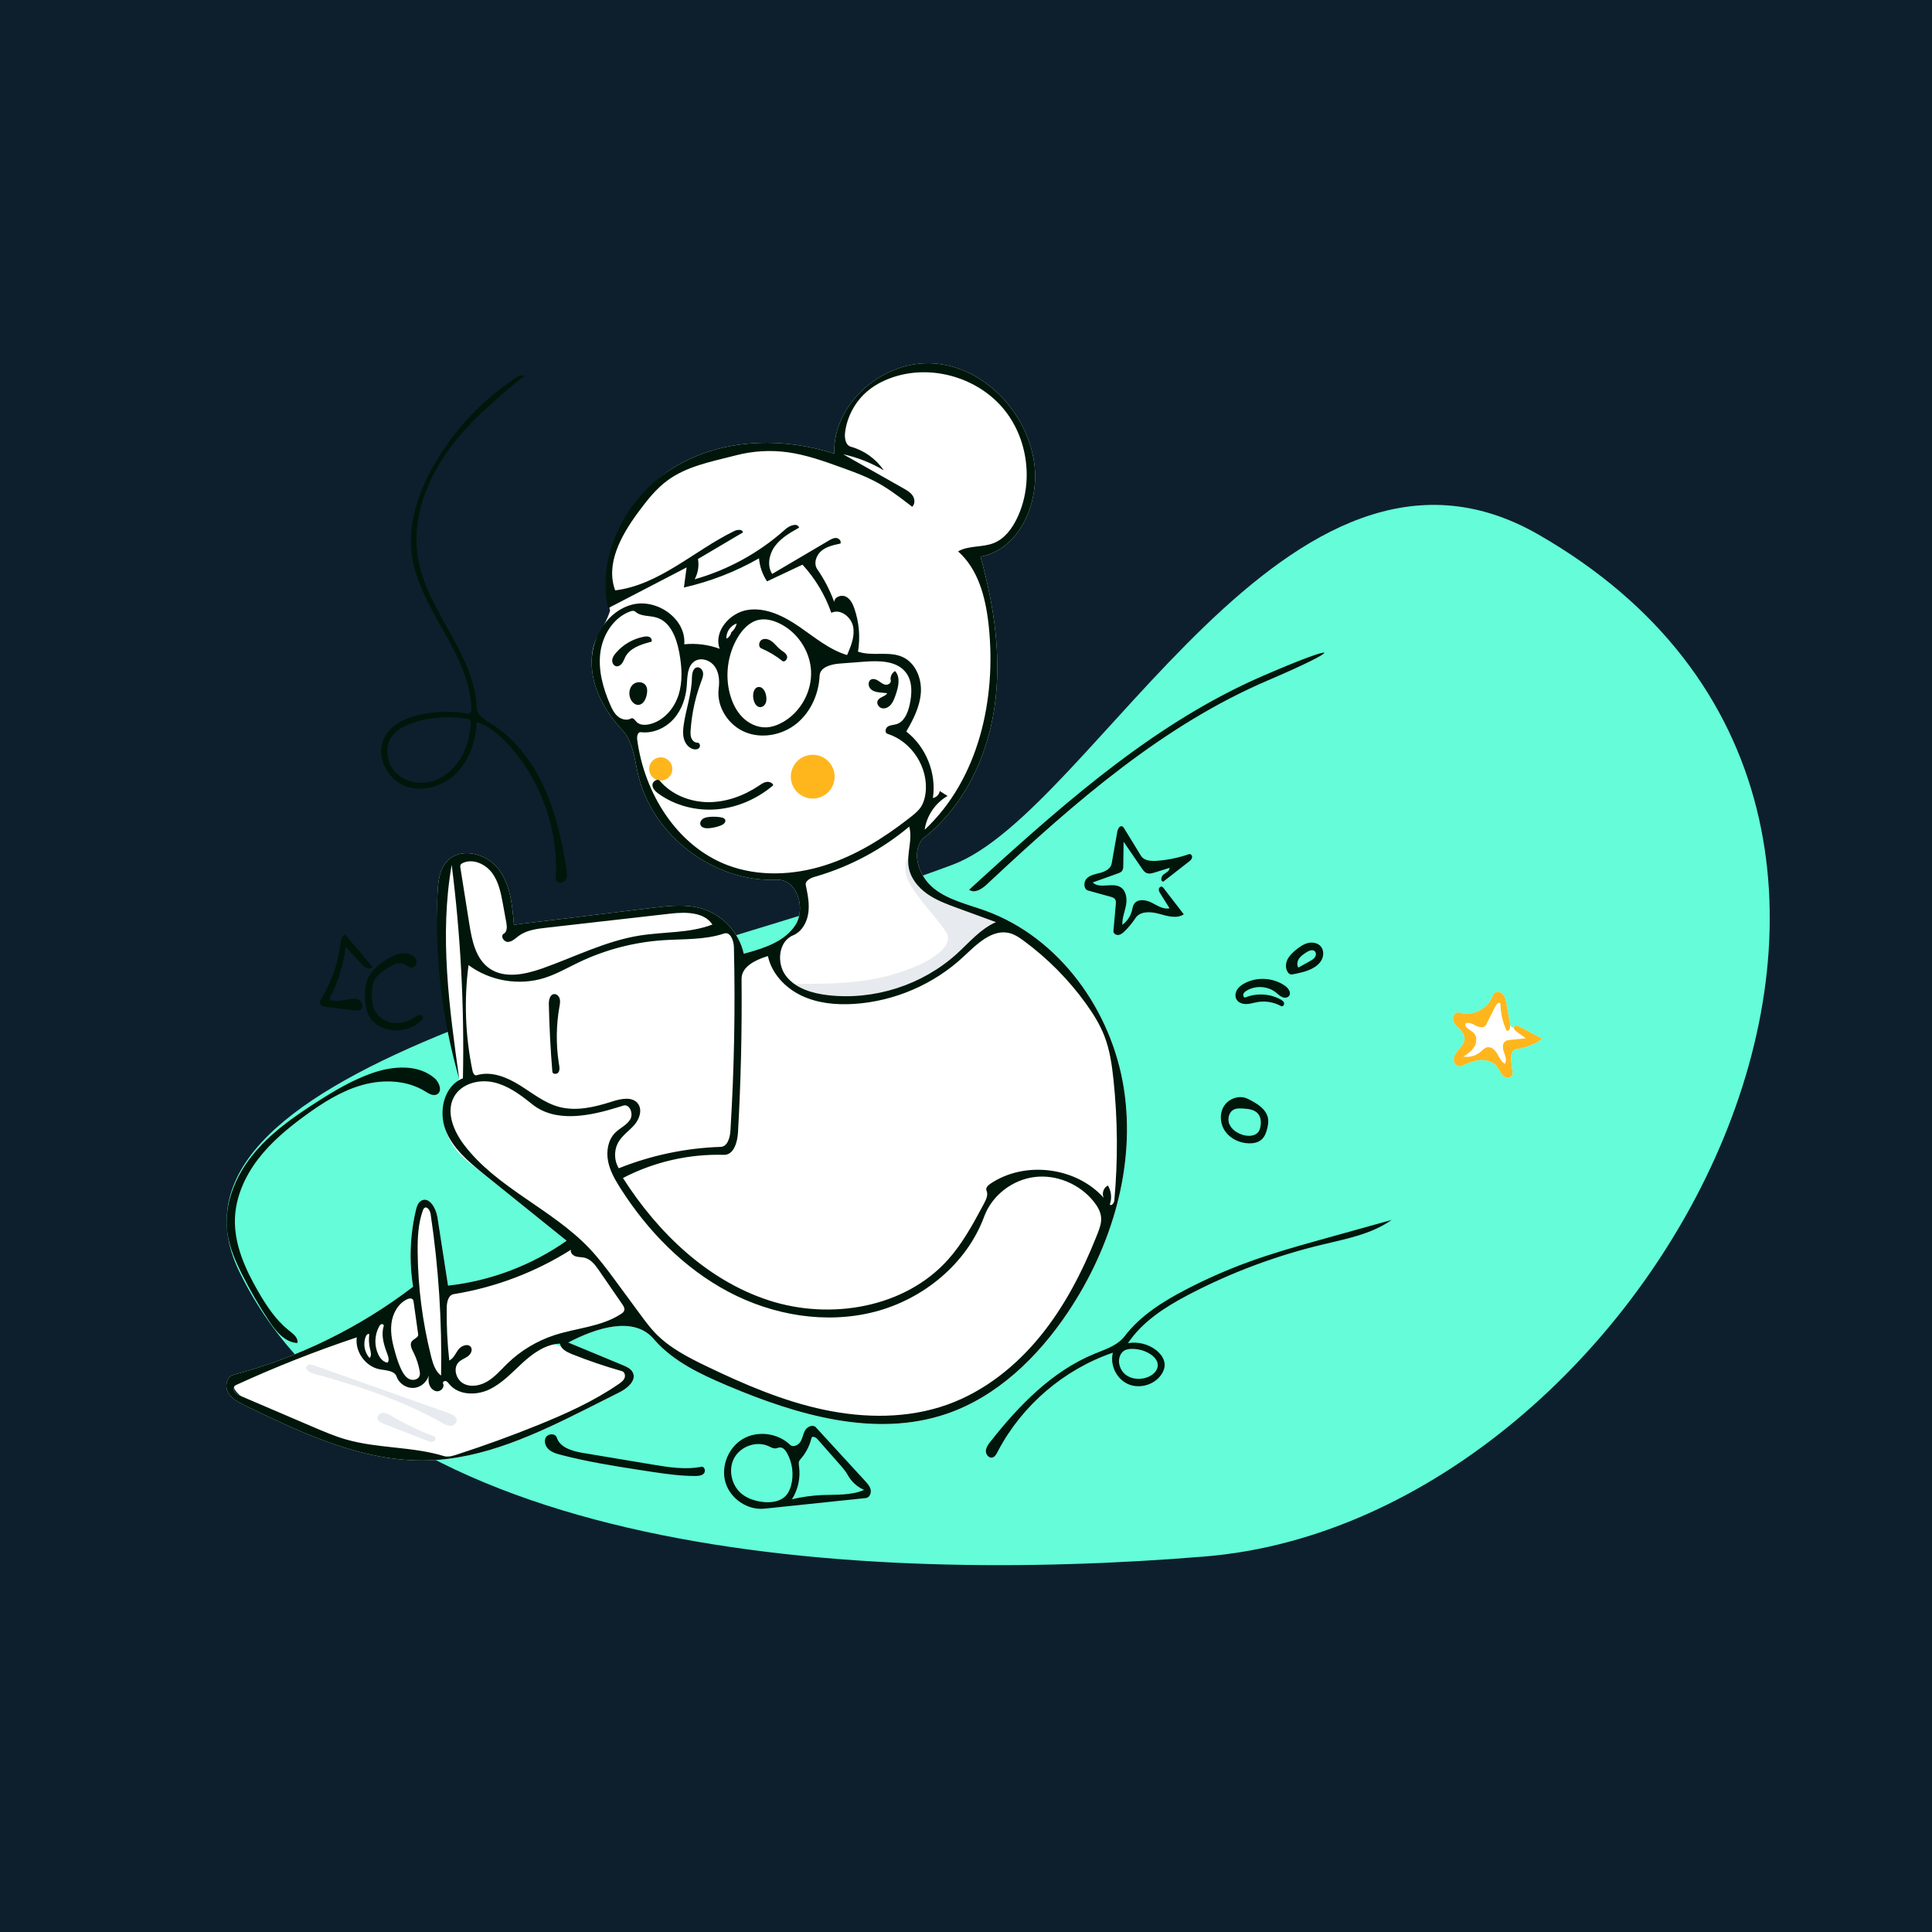 <svg width="750" height="750" viewBox="0 0 750 750" fill="none" xmlns="http://www.w3.org/2000/svg">
<rect width="750" height="750" fill="#0D1F2D"/>
<path fill-rule="evenodd" clip-rule="evenodd" d="M597.177 207.491C500.256 151.873 424.687 315.131 369.799 335.683C259.179 377.103 53.713 413.128 92.898 493.654C146.701 604.223 333.905 615.255 467.778 604.223C641.906 589.873 787.732 316.84 597.177 207.491Z" fill="#64FCD9"/>
<path fill-rule="evenodd" clip-rule="evenodd" d="M583.123 385.7C584.122 386.581 584.461 387.96 584.711 389.28L586.23 397.564C586.441 398.717 587.408 399.262 587.78 398.606C588.174 397.912 589.226 398.2 589.931 398.575L598.732 403.259C595.738 405.408 592.205 406.8 588.549 407.273C586.747 407.505 586.456 409.973 586.647 411.781L587.169 416.697C587.331 418.228 584.921 418.749 583.718 417.788C582.514 416.827 582.057 415.218 581.109 414.004C579.577 412.044 576.868 411.313 574.39 411.54C571.913 411.767 569.592 412.806 567.324 413.83C565.862 414.49 564.254 412.741 564.369 411.141C564.469 409.729 565.372 408.545 566.293 407.444L566.661 407.007C567.694 405.78 568.728 404.326 568.553 402.731C568.408 401.403 567.459 400.334 566.509 399.379L565.952 398.82C565.07 397.919 564.233 396.917 564.078 395.685C563.902 394.277 565.187 392.655 566.538 393.092C571.74 394.773 578.003 391.495 579.586 386.262C579.997 384.903 582.058 384.76 583.123 385.7Z" fill="white"/>
<path fill-rule="evenodd" clip-rule="evenodd" d="M583.123 385.7C584.122 386.581 584.461 387.96 584.711 389.28L586.23 397.564C586.441 398.717 585.977 400.5 584.877 400.097C583.311 396.776 582.478 393.112 582.454 389.441C581.857 388.867 580.967 389.721 580.596 390.461L576.882 397.861C576.228 399.164 574.276 398.876 572.987 398.195L572.296 397.829C571.178 397.25 569.96 396.736 568.9 397.308C568.36 398.928 570.765 399.736 572.013 400.902C573.438 402.234 573.354 404.626 572.357 406.302C571.361 407.979 569.677 409.109 568.049 410.183C570.388 410.569 572.883 409.885 574.7 408.361C575.52 407.672 576.272 406.788 577.32 406.569C578.942 406.229 580.4 407.636 581.242 409.064C582.084 410.491 582.751 412.162 584.189 412.986C584.909 411.851 584.524 410.427 584.071 409.115L583.855 408.503C583.334 407.037 583.1 405.094 584.377 404.204C584.857 403.869 585.453 403.771 586.04 403.707L592.317 403.079L588.7 400.444C588.091 400 587.408 399.262 587.78 398.606C588.174 397.912 589.226 398.2 589.931 398.575L598.732 403.259C595.738 405.408 592.205 406.8 588.549 407.273C586.747 407.505 586.456 409.973 586.647 411.781L587.169 416.697C587.331 418.228 584.921 418.749 583.718 417.788C582.514 416.827 582.057 415.218 581.109 414.004C579.577 412.044 576.868 411.313 574.39 411.54C571.913 411.767 569.592 412.806 567.324 413.83C565.862 414.49 564.254 412.741 564.369 411.141C564.469 409.729 565.372 408.545 566.293 407.444L566.661 407.007C567.694 405.78 568.728 404.326 568.553 402.731C568.408 401.403 567.459 400.334 566.509 399.379L565.952 398.82C565.07 397.919 564.233 396.917 564.078 395.685C563.902 394.277 565.187 392.655 566.538 393.092C571.74 394.773 578.003 391.495 579.586 386.262C579.997 384.903 582.058 384.76 583.123 385.7Z" fill="#FFB61D"/>
<path fill-rule="evenodd" clip-rule="evenodd" d="M236.824 237.128C233.058 220.389 243.319 192.605 261.653 181.433C279.987 170.262 303.439 169.496 323.857 176.13C323.206 156.405 343.21 139.479 362.879 141.109C382.547 142.738 398.866 160.397 401.509 179.955C403.568 195.194 395.745 213.346 380.617 216.107C385.964 235.213 388.938 255.315 386.003 274.937C383.068 294.559 373.73 313.727 357.971 325.781C353.62 331.633 356.906 340.462 362.634 344.975C368.362 349.489 375.775 351.076 382.629 353.567C411.347 364.004 431.566 392.337 436.279 422.528C440.992 452.718 431.579 484.029 414.566 509.411C402.914 526.796 387.062 542.236 367.229 548.922C339.392 558.307 308.87 549.169 281.839 537.666C271.535 533.281 261.042 528.298 253.768 519.783C245.97 510.656 231.233 515.585 220.605 521.168C227.672 524.1 234.739 527.032 241.805 529.964C243.324 530.594 244.971 531.343 245.675 532.828C247.157 535.955 243.506 538.964 240.415 540.521C237.094 542.193 233.772 543.866 230.451 545.538C210.064 555.805 188.832 566.293 166.015 566.927C141.069 567.621 117.505 556.471 95.055 545.574C92.559 544.363 89.914 543.014 88.557 540.595C87.2 538.176 87.959 534.403 90.64 533.694C115.826 527.033 139.671 515.343 160.362 499.513C158.779 489.658 159.152 479.493 161.453 469.781C161.786 468.377 162.264 466.837 163.516 466.117C166.594 464.35 169.267 469.007 169.811 472.514C171.183 481.368 172.556 490.221 173.929 499.074C190.41 497.251 206.406 491.197 219.965 481.65C209.39 473.134 198.815 464.617 188.24 456.101C182.138 451.187 176.249 448.248 172.953 438.626C170.756 432.211 172.53 425.622 178.273 418.858C171.862 386.907 169.056 362.822 169.857 346.603C170.071 342.274 170.555 337.6 173.469 334.392C178.613 328.727 188.713 331.17 193.408 337.211C198.103 343.253 198.889 351.36 199.496 358.987C217.373 356.803 235.25 354.619 253.126 352.435C259.667 351.636 266.44 350.855 272.735 352.802C280.633 355.244 286.976 362.161 288.726 370.24C296.27 368.201 304.486 365.69 308.746 359.139C313.007 352.589 309.398 341.195 301.591 341.533C277.171 342.59 253.288 324.468 247.73 300.665C246.316 294.611 245.767 287.884 241.517 283.347C234.782 276.157 229.651 266.888 229.684 257.037C229.717 247.186 233.844 246.011 236.824 237.128ZM91.053 540.293C91.603 541.115 92.562 541.545 93.471 541.934C102.797 545.925 112.122 549.916 121.448 553.907C125.691 555.723 129.948 557.544 134.385 558.813C146.761 562.354 160.096 561.491 172.4 565.271C173.893 565.729 175.495 565.256 176.981 564.777C187.713 561.32 198.318 557.472 208.769 553.242C219.703 548.816 230.538 543.934 240.246 537.234C241.129 536.625 242.045 535.947 242.448 534.952C242.851 533.958 242.48 532.575 241.448 532.282C234.896 530.421 228.44 528.226 222.111 525.708C220.077 524.899 217.787 523.745 217.355 521.599C211.78 521.823 206.905 525.339 202.793 529.11C198.681 532.881 194.818 537.139 189.751 539.475C184.684 541.811 177.884 541.61 174.373 537.273C173.999 536.809 173.622 536.277 173.046 536.126C172.469 535.975 171.729 536.549 171.997 537.081C172.693 538.459 171.199 540.201 169.658 540.105C168.117 540.01 166.913 538.606 166.534 537.11C166.155 535.614 164.096 538.287 161.113 538.732C158.13 539.177 154.965 537.262 153.974 534.413C153.158 532.066 149.956 532.024 147.509 531.585C141.946 530.586 137.722 524.757 138.505 519.159C122.517 524.491 106.82 530.692 91.504 537.725C90.606 538.138 90.503 539.472 91.053 540.293Z" fill="white"/>
<path d="M315.5 310C320.194 310 324 306.194 324 301.5C324 296.806 320.194 293 315.5 293C310.806 293 307 296.806 307 301.5C307 306.194 310.806 310 315.5 310Z" fill="#FFB61D"/>
<path d="M256.5 303C258.985 303 261 300.985 261 298.5C261 296.015 258.985 294 256.5 294C254.015 294 252 296.015 252 298.5C252 300.985 254.015 303 256.5 303Z" fill="#FFB61D"/>
<path fill-rule="evenodd" clip-rule="evenodd" d="M356.091 335.614C356.87 339.655 359.184 343.569 362.265 345.996C367.992 350.51 380.867 355.157 387.721 357.648C388.345 357.875 384.828 359.861 380.288 364.253C367.998 376.142 341.125 397.433 314.872 386.733C311.804 385.483 309.238 384.043 307.148 382.517C305.222 381.111 322.897 383.137 339.421 380.004C356.035 376.854 371.493 368.532 367.355 361.935C363.466 355.733 352.529 345.23 351.676 339.052C350.539 330.821 355.422 332.142 356.091 335.614Z" fill="#E7EAEE"/>
<path fill-rule="evenodd" clip-rule="evenodd" d="M90.716 537.955C90.716 534.658 101.113 531.99 118.886 525.304C131.111 520.706 154.938 507.401 166.662 506.781C174.463 506.369 205.637 517.782 225.983 525.978C236.213 530.1 244.104 532.681 244.104 534.004C244.104 536.659 222.383 549.481 200.183 557.908C189.347 562.022 179.18 565.706 169.857 565.457C141.432 564.698 90.716 546.303 90.716 537.955Z" fill="white"/>
<path fill-rule="evenodd" clip-rule="evenodd" d="M492.282 264.093C451.521 281.503 417.47 311.25 385.026 341.501L383.041 343.354C381.149 345.123 378.276 346.972 376.233 345.378L382.538 339.639C415.524 309.67 449.629 279.953 490.442 262.297C521.821 248.722 521.487 251.62 492.282 264.093ZM316.707 554.077L335.828 574.905C336.765 575.925 337.741 577.02 338.003 578.381C338.266 579.742 337.477 581.403 336.099 581.547L296.73 585.664C290.191 586.348 283.523 581.814 281.64 575.514C279.757 569.215 282.77 561.836 288.466 558.551C294.161 555.266 301.973 556.302 306.7 560.871C307.871 562.003 309.928 561.041 310.759 559.641C311.591 558.241 311.77 556.523 312.629 555.14C313.488 553.756 315.606 552.877 316.707 554.077ZM284.96 566.099C282.518 570.732 284.062 577.008 288.241 580.165C290.288 581.711 292.802 582.541 295.336 582.95C298.914 583.527 303.066 583.09 305.366 580.289C306.206 579.266 306.721 578.013 307.072 576.737C308.242 572.491 307.647 567.787 305.458 563.965C304.862 562.925 303.946 561.839 302.748 561.891C302.179 561.915 301.65 562.203 301.083 562.262C300.14 562.359 299.267 561.82 298.407 561.42C293.66 559.209 287.401 561.466 284.96 566.099ZM315.009 558.255C314.257 561.389 312.702 564.327 310.532 566.711C309.921 567.382 310.07 568.42 310.194 569.319C310.797 573.699 309.8 578.281 307.432 582.014C311.313 581.095 315.282 580.546 319.267 580.376C324.73 580.144 330.429 580.582 335.436 578.384C332.761 577.22 330.491 575.15 329.086 572.593C328.26 571.089 327.117 569.788 325.984 568.5L317.278 558.607C316.649 557.892 315.231 557.329 315.009 558.255ZM216.138 558.067C217.386 561.965 222.082 563.302 226.15 564.004L253.297 568.537C259.575 569.585 266.018 570.632 272.26 569.394C273.438 569.16 274.061 571.031 273.284 571.946C272.507 572.861 271.155 572.97 269.954 572.974C264.515 572.992 259.108 572.269 253.725 571.46L247.992 570.586C237.845 569.027 227.702 567.366 217.77 564.782C216.07 564.339 214.308 563.834 213.007 562.653C211.706 561.473 211.029 559.412 211.944 557.913C212.86 556.414 215.602 556.394 216.138 558.067ZM362.879 141.109C382.547 142.738 398.866 160.397 401.509 179.955C403.568 195.194 395.745 213.346 380.617 216.107C385.964 235.213 388.938 255.315 386.003 274.937C383.068 294.559 373.73 313.727 357.971 325.781C353.62 331.633 356.906 340.462 362.634 344.975C368.362 349.489 375.775 351.076 382.629 353.567C411.347 364.004 431.566 392.337 436.279 422.528C440.992 452.718 431.579 484.029 414.566 509.411C402.914 526.796 387.062 542.236 367.229 548.922C339.67 558.213 309.48 549.35 282.651 538.01L281.839 537.666C271.75 533.372 261.479 528.505 254.227 520.311L253.768 519.783C245.97 510.655 231.233 515.585 220.605 521.168L241.805 529.964C243.324 530.594 244.971 531.343 245.675 532.828C247.157 535.955 243.506 538.964 240.415 540.521L227.967 546.787C208.34 556.639 187.907 566.319 166.015 566.927C141.359 567.612 118.053 556.728 95.838 545.954L94.428 545.268C92.127 544.131 89.801 542.813 88.557 540.595C87.2 538.176 87.959 534.403 90.64 533.694C115.826 527.033 139.671 515.343 160.362 499.513C158.779 489.658 159.152 479.493 161.453 469.781L161.57 469.309C161.902 468.044 162.403 466.757 163.516 466.117C166.594 464.349 169.267 469.007 169.811 472.514L173.929 499.074C190.41 497.251 206.406 491.197 219.965 481.65L187.387 455.413C181.555 450.694 175.649 445.592 172.953 438.626C170.126 431.319 172.401 421.415 179.707 418.588C180.283 390.911 178.825 363.192 175.346 335.729C170.536 363.158 174.402 391.28 178.273 418.857C171.635 395.882 168.761 371.823 169.796 347.93L169.857 346.603C170.071 342.274 170.555 337.6 173.469 334.391C178.613 328.727 188.713 331.17 193.408 337.211C198.103 343.253 198.889 351.36 199.496 358.987L254.355 352.286C260.512 351.549 266.833 350.977 272.735 352.802C280.633 355.244 286.976 362.161 288.726 370.24L290.013 369.889C297.187 367.904 304.728 365.319 308.746 359.139C312.961 352.658 309.474 341.437 301.839 341.526L301.591 341.533C277.171 342.589 253.288 324.468 247.73 300.665C246.316 294.611 245.767 287.884 241.517 283.347C234.782 276.157 229.651 266.888 229.684 257.037C229.717 247.186 235.998 237.027 245.564 234.672C255.129 232.317 266.45 240.298 265.625 250.114C270.265 249.642 275.012 250.246 279.387 251.865C276.892 245.139 283.359 237.715 290.466 236.739C297.573 235.763 304.498 239.313 310.408 243.379C316.319 247.445 321.966 252.232 328.837 254.292L329.154 253.559C330.574 250.244 331.882 246.703 331.166 243.197C330.398 239.433 326.156 236.177 322.722 237.901C320.311 230.994 316.476 224.588 311.525 219.202L297.767 225.688C295.994 223.033 294.908 219.924 294.643 216.743C285.559 221.934 275.699 225.766 265.493 228.07L266.537 220.278L236.038 236.119C231.535 215.127 243.319 192.605 261.653 181.433C279.987 170.262 303.439 169.496 323.857 176.13C323.206 156.405 343.21 139.479 362.879 141.109ZM512.922 483.25C495.351 487.49 478.294 493.857 462.243 502.166L461.082 502.772C452.187 507.458 443.457 513.073 437.882 521.404C441.647 520.752 445.666 521.733 448.707 524.047C450.628 525.509 452.232 527.701 452.118 530.111C452.058 531.361 451.539 532.553 450.839 533.59C448.104 537.642 442.314 539.288 437.857 537.279C433.4 535.271 430.797 529.843 432.021 525.11C413.112 531.565 396.857 545.455 387.512 563.113L387.199 563.709C386.739 564.598 386.176 565.593 385.2 565.814C383.857 566.118 382.662 564.619 382.723 563.244C382.785 561.869 383.666 560.684 384.518 559.603C395.536 545.611 408.414 532.293 424.893 525.54L426.134 525.041C430.022 523.499 434.091 521.985 436.601 518.696C442.69 510.719 451.456 505.244 460.357 500.609C468.324 496.461 476.565 492.841 485.008 489.778C493.481 486.705 502.144 484.198 510.826 481.769L540.236 473.58C532.282 479.171 522.373 480.97 512.922 483.25ZM138.505 519.159C122.517 524.491 106.82 530.692 91.504 537.725C90.606 538.138 90.503 539.472 91.053 540.293C91.603 541.115 92.562 541.545 93.471 541.934L121.448 553.907C125.691 555.723 129.948 557.544 134.385 558.813C146.761 562.354 160.096 561.491 172.4 565.27C173.893 565.729 175.495 565.256 176.981 564.777C187.713 561.32 198.318 557.472 208.769 553.242C219.703 548.816 230.538 543.934 240.246 537.234C241.129 536.624 242.045 535.947 242.448 534.952C242.851 533.958 242.48 532.575 241.448 532.282C234.896 530.421 228.44 528.226 222.111 525.708L221.672 525.529C219.759 524.729 217.756 523.592 217.355 521.599C211.78 521.823 206.905 525.339 202.793 529.11C198.681 532.881 194.818 537.139 189.751 539.475C184.684 541.811 177.884 541.609 174.373 537.273L174.147 536.99C173.84 536.611 173.507 536.246 173.046 536.126C172.469 535.975 171.729 536.549 171.997 537.081C172.693 538.459 171.199 540.201 169.658 540.105C168.117 540.009 166.913 538.606 166.534 537.11C166.29 536.148 166.311 535.154 166.428 534.162L166.457 533.918C165.772 536.344 163.625 538.357 161.113 538.731C158.13 539.176 154.965 537.262 153.974 534.413C153.158 532.066 149.956 532.024 147.509 531.585C141.946 530.586 137.722 524.757 138.505 519.159ZM176.286 425.731C172.991 431.593 176.052 439.011 180.111 444.373C192.84 461.186 214.16 469.255 228.707 484.522C232.362 488.358 235.548 492.608 238.693 496.875L248.579 510.301C250.396 512.769 252.219 515.244 254.339 517.457C259.868 523.226 267.147 526.948 274.347 530.413C288.956 537.442 303.985 543.902 319.846 547.257C335.707 550.613 352.56 550.727 367.821 545.255C382.105 540.134 394.413 530.311 403.975 518.529C413.31 507.028 420.162 493.696 425.654 479.933L426.053 478.925C426.843 476.918 427.62 474.818 427.456 472.667C427.282 470.392 426.07 468.324 424.656 466.534C419.262 459.711 410.248 455.852 401.616 456.918C393.119 457.968 385.339 463.864 382.226 471.831L382.082 472.212C375.317 490.549 358.473 504.34 339.551 509.234C320.629 514.127 300.048 510.621 282.777 501.473C265.505 492.324 251.412 477.843 240.904 461.363L240.331 460.454C238.432 457.407 236.706 454.201 236.038 450.686C235.303 446.819 236.051 442.47 238.843 439.697C240.687 437.864 243.312 436.789 244.654 434.562C245.996 432.335 244.42 428.402 241.945 429.197L240.294 429.72C228.918 433.259 215.72 436.005 206.568 428.64L205.688 427.936C201.418 424.543 196.855 421.304 191.55 420.137C185.879 418.889 179.132 420.669 176.286 425.731ZM221.634 485.154C207.835 493.872 192.263 499.77 176.151 502.38C174.024 502.725 173.452 505.483 173.419 507.637C173.313 514.485 173.644 521.34 174.411 528.146C176.156 527.324 176.87 525.271 178.06 523.753C179.25 522.235 181.965 521.403 182.885 523.099C183.527 524.283 182.67 525.766 181.575 526.552C180.48 527.337 179.134 527.763 178.157 528.691C175.728 531.001 176.998 535.545 179.957 537.119C182.917 538.694 186.66 537.872 189.498 536.087C192.335 534.301 194.527 531.684 196.933 529.349C202.079 524.357 208.372 520.555 215.186 518.323C223.835 515.49 233.467 515.069 241.076 510.075C241.589 509.739 242.119 509.344 242.313 508.762C242.577 507.968 242.13 507.143 241.656 506.436L232.551 493.215C231.101 491.11 229.432 488.848 226.947 488.245C225.811 487.97 224.6 488.076 223.485 487.724C222.37 487.373 221.319 486.28 221.634 485.154ZM158.068 504.358C154.519 506.015 152.418 509.912 151.95 513.802C151.483 517.692 152.401 521.608 153.491 525.371C154.161 527.68 154.903 529.983 156.01 532.118C156.716 533.479 157.651 534.837 159.065 535.429C160.48 536.021 162.443 535.489 162.903 534.026C163.092 533.423 163.007 532.772 162.898 532.15C162.486 529.812 161.746 527.532 160.709 525.396L160.274 524.531C159.65 523.282 159.062 521.81 159.864 520.72C160.63 519.679 162.513 519.249 162.333 517.97L160.575 505.473C160.524 505.108 160.464 504.722 160.226 504.44C159.727 503.846 158.772 504.03 158.068 504.358ZM439.504 523.633C438.332 523.628 437.098 523.79 436.157 524.488C435.607 524.897 435.19 525.469 434.898 526.089C433.661 528.712 434.802 532.083 437.146 533.791C439.49 535.499 442.737 535.659 445.451 534.636C447.526 533.853 449.522 532.081 449.452 529.865C449.398 528.116 448.07 526.656 446.606 525.698C444.514 524.329 442.003 523.644 439.504 523.633ZM164.729 468.945C164.429 469.168 164.28 469.536 164.154 469.888C162.308 475.009 162.082 480.561 162.133 486.005C162.26 499.654 164.014 513.287 167.345 526.525L167.51 527.169C168.191 529.754 169.122 532.405 171.23 534.004C171.622 513.026 170.261 492.017 167.166 471.265C166.965 469.919 165.822 468.132 164.729 468.945ZM148.106 514.034C147.665 514.157 147.382 514.577 147.162 514.979C145.362 518.263 145.241 522.413 146.845 525.798C147.565 527.315 148.799 528.79 150.467 528.976C151.148 528.129 150.837 526.908 150.456 525.871L150.126 524.992C148.901 521.672 147.896 518.078 148.976 514.74C149.117 514.305 148.546 513.91 148.106 514.034ZM142.101 518.584C140.838 521.39 141.401 524.922 143.472 527.197C144.328 526.323 143.951 524.891 143.659 523.703C143.202 521.845 143.099 519.9 143.357 518.003C143.038 517.536 142.333 518.068 142.101 518.584ZM168.708 418.558C170.621 420.206 171.838 423.763 169.565 424.865C168.11 425.571 166.46 424.539 165.085 423.686C157.941 419.253 148.807 418.926 140.707 421.181C132.608 423.436 125.367 428.03 118.571 432.979C111.804 437.908 105.279 443.317 100.19 449.965C95.101 456.614 91.502 464.625 91.206 472.992C90.852 483.018 95.184 492.603 100.193 501.296C103.385 506.836 106.985 512.298 111.94 516.321L112.959 517.126C114.365 518.255 115.808 519.654 115.45 521.352C110.592 521.132 107.067 516.787 104.392 512.726C100.588 506.953 97.121 500.957 94.014 494.781C91.43 489.645 89.068 484.294 88.283 478.599C86.807 467.888 91.155 456.997 97.915 448.558C104.674 440.118 113.669 433.785 122.767 427.943C129.678 423.506 136.79 419.25 144.548 416.554C152.549 413.773 162.29 413.031 168.708 418.558ZM374.024 371.382C362.519 382.121 347.227 388.717 331.521 389.717C324.58 390.158 317.413 389.495 311.132 386.506C304.851 383.518 299.561 377.946 298.101 371.146L297.579 371.307C293.033 372.745 287.829 375.348 287.874 380.033C288.069 399.902 287.606 419.778 286.488 439.617C286.274 443.424 284.824 448.421 281.013 448.309C267.472 447.911 253.842 451.038 241.829 457.298C255.351 478.504 274.581 497.044 298.502 504.811C322.422 512.579 351.272 507.725 368.035 488.975C373.408 482.965 377.363 475.86 381.171 468.742L382.048 467.099C382.857 465.581 383.682 463.777 382.962 462.214C382.502 461.216 383.493 460.179 384.403 459.563C397.779 450.51 417.695 452.966 428.47 464.998C427.617 463.328 428.393 461.027 430.084 460.215C431.428 462.374 431.712 465.16 430.832 467.547C431.415 468.371 432.483 467.046 432.575 466.041C434.012 450.4 433.899 434.618 432.239 419C431.641 413.368 430.827 407.702 428.812 402.409C427.045 397.767 424.39 393.513 421.48 389.488C414.786 380.229 406.647 372.015 397.449 365.236L396.781 364.75C395.322 363.706 393.787 362.744 392.064 362.275C385.243 360.418 379.191 366.559 374.024 371.382ZM281.088 362.385C273.482 364.944 265.247 364.452 257.242 365.005C245.961 365.785 234.833 368.719 224.634 373.602C220.241 375.705 215.992 378.176 211.346 379.639C201.48 382.746 190.17 380.827 181.881 374.641C180.094 388.284 180.621 402.227 183.433 415.696C183.613 416.561 184.183 417.667 185.028 417.408C190.634 415.686 196.664 418.122 201.649 421.212C206.634 424.302 211.319 428.155 216.981 429.684C223.623 431.478 230.662 429.82 237.236 427.736L237.729 427.579C241.099 426.497 245.457 425.595 247.618 428.398C249.441 430.762 248.29 434.294 246.36 436.572C244.431 438.849 241.814 440.543 240.239 443.079C238.306 446.194 238.296 450.4 240.215 453.524C252.77 448.488 266.21 445.663 279.73 445.217C282.442 445.128 283.393 441.619 283.559 438.911C285.02 415.183 285.468 391.394 284.903 367.628C284.842 365.095 283.489 361.577 281.088 362.385ZM484.373 426.547L484.911 426.817C488.24 428.509 491.784 430.764 492.28 434.41C492.443 435.61 492.238 436.831 491.952 438.008C491.557 439.639 490.955 441.312 489.688 442.411C488.344 443.576 486.456 443.907 484.678 443.838C481.179 443.702 477.676 442.072 475.648 439.215C473.621 436.359 473.295 432.274 475.186 429.326C477.078 426.378 481.235 424.992 484.373 426.547ZM479.182 430.626C477.107 431.492 476.36 434.297 477.226 436.372C478.092 438.446 480.148 439.811 482.284 440.511C484.469 441.226 487.284 441.168 488.586 439.273C489.019 438.642 489.224 437.882 489.344 437.127C489.605 435.481 489.447 433.659 488.387 432.373C487.073 430.781 484.832 430.461 482.739 430.342L482.219 430.316C481.193 430.271 480.129 430.231 479.182 430.626ZM217.287 387.74C217.55 388.735 217.348 389.787 217.169 390.801C215.906 397.943 215.815 405.292 216.897 412.464L217.097 413.734C217.229 414.632 217.283 415.579 216.767 416.302C216.172 417.136 214.504 417.052 214.42 416.031C213.71 407.341 213.255 398.63 213.055 389.913C213.017 388.248 213.452 386.033 215.113 385.906C216.139 385.826 217.025 386.744 217.287 387.74ZM158.85 370.325C160.078 370.695 161.258 371.536 161.613 372.768C161.969 374 161.159 375.557 159.879 375.638C158.687 375.713 157.776 374.626 156.68 374.15C154.713 373.294 152.505 374.489 150.696 375.643L149.775 376.238C148.038 377.381 146.356 378.665 145.402 380.488C144.427 382.354 144.345 384.547 144.375 386.652C144.396 388.115 144.465 389.6 144.917 390.991C145.899 394.011 148.7 396.273 151.807 396.928C154.914 397.583 158.237 396.734 160.865 394.953L161.379 394.603C161.843 394.297 162.33 394.031 162.876 394.004C163.626 393.968 164.448 394.676 164.193 395.383C164.116 395.595 163.959 395.766 163.802 395.928C159.506 400.341 152.088 401.286 146.823 398.09C145.884 397.52 145.009 396.832 144.299 395.993C142.165 393.473 141.767 389.94 141.709 386.638C141.677 384.852 141.721 383.038 142.229 381.325C143.326 377.623 146.427 374.873 149.65 372.746C152.387 370.941 155.71 369.381 158.85 370.325ZM133.995 362.73L144.705 375.448C144.116 376.086 143.084 376.127 142.287 375.781C141.58 375.474 141.016 374.923 140.484 374.359L134.2 367.6C133.343 374.46 131.268 381.165 128.1 387.309C127.792 387.907 128.665 388.412 129.334 388.481C130.969 388.648 132.622 388.462 134.233 388.142L135.064 387.975C136.365 387.716 137.7 387.513 138.913 387.994C140.387 388.578 141.296 390.722 140.114 391.778C139.386 392.429 138.283 392.348 137.314 392.228L126.883 390.938L126.563 390.892C125.533 390.724 124.401 390.32 124.25 389.328C124.159 388.73 124.491 388.158 124.802 387.639C128.515 381.443 130.988 374.508 132.038 367.362L132.197 366.229C132.401 364.838 132.762 363.328 133.995 362.73ZM498.882 382.712C500.174 383.627 501.394 385.422 500.393 386.648C499.766 387.416 498.558 387.435 497.658 387.022C496.757 386.609 496.057 385.869 495.28 385.254C492.093 382.735 487.306 382.47 483.86 384.621C483.37 384.927 482.882 385.308 482.683 385.851C482.484 386.394 482.704 387.123 483.258 387.287C487.657 385.423 492.901 385.684 497.093 387.975C497.699 388.306 498.335 388.746 498.484 389.42C498.633 390.095 497.91 390.903 497.307 390.566C494.571 389.035 491.307 388.471 488.216 388.997C486.775 389.242 485.366 389.716 483.905 389.762C482.444 389.808 480.846 389.321 480.071 388.082C479.355 386.939 479.525 385.396 480.223 384.242C480.921 383.088 482.064 382.27 483.261 381.648C488.13 379.114 494.401 379.541 498.882 382.712ZM352.967 320.879C342.524 329.658 330.253 336.25 317.17 340.115L316.296 340.369C314.598 340.854 312.46 341.929 312.817 343.659L313.037 344.733C313.69 347.96 314.243 351.247 313.778 354.495C313.276 357.997 311.345 361.503 308.15 362.975L307.856 363.103C302.166 365.445 301.367 373.944 305.098 378.836C308.829 383.729 315.299 385.623 321.411 386.33C339.349 388.405 358.069 382.39 371.442 370.256C376.292 365.855 380.632 360.586 386.637 357.972L371.62 352.475C367.569 350.992 363.465 349.482 359.938 346.996C356.412 344.511 353.471 340.893 352.75 336.64C351.867 331.43 354.365 325.975 352.967 320.879ZM179.739 334.966C179.362 335.133 178.977 335.356 178.796 335.726C178.614 336.097 178.675 336.535 178.739 336.943L182.18 358.632C183.194 365.023 184.618 372.106 189.89 375.86C195.664 379.972 203.594 378.361 210.318 376.013L210.677 375.887C223.193 371.441 235.239 365.253 248.358 363.171C257.776 361.676 267.653 362.316 276.559 358.906C273.302 353.989 266.244 354.015 260.341 354.66L212.108 360.142C208.372 360.567 204.447 361.062 201.413 363.283C200.085 364.255 198.828 365.591 197.184 365.659C195.584 365.725 194.193 363.395 195.447 362.538L195.558 362.47C196.933 361.714 196.84 359.74 196.559 358.196L195.1 350.198C194.362 346.23 193.462 342.192 191.088 338.953C188.524 335.455 183.702 333.204 179.739 334.966ZM512.716 367.382C513.879 368.737 513.929 370.815 513.154 372.423C512.379 374.03 510.911 375.213 509.323 376.027C507.407 377.011 505.297 377.523 503.182 377.961L502.125 378.176C501.711 378.259 501.274 378.341 500.874 378.208C500.54 378.097 500.27 377.847 500.051 377.572C498.961 376.204 499 374.186 499.737 372.6C500.475 371.014 501.796 369.781 503.153 368.678C504.54 367.55 506.049 366.487 507.789 366.074C509.528 365.662 511.552 366.026 512.716 367.382ZM507.013 369.762L506.456 370.137C505.624 370.707 504.822 371.33 504.262 372.161C503.579 373.178 503.341 374.596 504.016 375.618L508.49 373.129C509.218 372.723 509.973 372.294 510.446 371.608C510.919 370.921 511.013 369.896 510.429 369.301C509.551 368.408 508.056 369.069 507.013 369.762ZM435.649 320.801C435.962 320.927 436.173 321.21 436.355 321.499L442.909 332.204C444.08 334.117 446.745 334.33 448.983 334.173C453.271 333.871 457.519 332.995 461.577 331.577C462.258 331.34 462.904 332.206 462.757 332.912C462.611 333.618 462.003 334.121 461.435 334.564L451.591 342.237C450.382 342.152 450.725 340.173 451.705 339.46L451.996 339.258C452.94 338.621 454.086 337.991 454.027 336.896L448.338 338.673C447.252 339.013 446.044 339.346 445.011 338.869C444.324 338.552 443.843 337.93 443.408 337.304L436.181 326.755L436.056 335.993C436.046 336.75 436.013 337.572 435.533 338.157C435.191 338.573 434.68 338.796 434.171 338.984L424.199 342.562C426.862 345.225 431.846 342.423 435.033 344.43C437.217 345.805 437.59 348.869 437.118 351.406C436.647 353.942 435.568 356.411 435.708 358.987C437.528 357.667 438.864 355.695 439.417 353.516C439.639 352.637 439.749 351.703 440.238 350.939C441.585 348.836 444.803 349.264 447.033 350.389C449.264 351.514 451.578 353.134 454.018 352.599L450.478 346.939C450.155 346.422 449.82 345.863 449.849 345.255C449.877 344.646 450.455 344.031 451.038 344.208C451.293 344.285 451.484 344.487 451.652 344.699L459.55 354.936C456.776 356.765 453.117 355.613 449.914 354.73L449.439 354.606C446.315 353.833 442.501 353.756 440.776 356.404C439.56 358.27 438.133 359.998 436.531 361.546C435.856 362.198 435.086 362.847 434.154 362.954C433.222 363.061 432.15 362.354 432.233 361.419L433.151 351.067C433.211 350.397 433.256 349.667 432.883 349.108C432.489 348.518 431.748 348.289 431.065 348.1L422.437 345.717C420.561 345.199 420.547 342.279 421.954 340.935C423.361 339.591 425.434 339.309 427.309 338.789C429.184 338.269 431.212 337.165 431.55 335.248L433.74 322.846C433.927 321.785 434.651 320.396 435.649 320.801ZM203.517 145.94L201.924 147.235C191.307 155.886 180.845 164.957 173.059 176.203C164.883 188.012 159.864 202.656 162.298 216.811C165.845 237.438 184.296 253.866 185.085 274.782C185.19 277.56 188.019 279.289 190.386 280.748C199.727 286.504 206.649 295.641 211.217 305.618C215.642 315.283 218.004 325.755 219.722 336.251L219.886 337.267C220.142 338.867 220.329 340.689 219.296 341.938C218.264 343.188 215.609 342.75 215.712 341.133C216.924 322.116 210.012 302.715 197.05 288.747C193.683 285.119 189.771 281.756 185.03 280.335C184.728 287.66 182.261 295.124 177.041 300.271C171.82 305.418 163.584 307.769 156.825 304.929C150.066 302.089 145.932 293.513 148.974 286.843C151.522 281.255 157.85 278.432 163.875 277.242C169.787 276.075 175.915 276.014 181.849 277.064C182.647 277.205 182.995 276.089 182.979 275.278C182.55 253.538 162.454 236.517 159.816 214.933C158.374 203.138 162.399 191.264 168.24 180.915C175.91 167.324 186.821 155.577 199.81 146.927L200.15 146.706C201.191 146.051 202.404 145.493 203.517 145.94ZM269.685 256.668C266.777 258.538 266.851 262.689 266.611 266.139C266.281 270.87 264.654 275.605 261.482 279.131C258.309 282.656 253.489 284.822 248.783 284.23C247.566 284.077 247.196 285.839 247.355 287.055C250.091 307.907 262.74 328.378 282.4 335.844C294.419 340.409 307.995 339.802 320.249 335.912C332.211 332.114 343.038 325.359 352.933 317.627L353.655 317.06C355.09 315.926 356.533 314.746 357.53 313.213C358.541 311.659 359.039 309.82 359.281 307.982C360.579 298.133 353.998 287.827 344.516 284.863C343.4 284.514 343.658 282.704 344.637 282.065C345.617 281.426 346.877 281.469 347.995 281.128C351.025 280.202 352.418 276.752 353.109 273.661C354.059 269.414 354.326 264.571 351.694 261.105C348.137 256.421 341.221 256.427 335.357 256.876L325.841 257.605C322.557 257.856 318.33 259.014 318.176 262.304C317.844 269.39 314.723 276.448 309.208 280.91C303.693 285.372 295.751 286.915 289.204 284.184C282.76 281.496 278.209 274.482 278.953 267.557L278.993 267.222C279.381 264.292 279.167 261.112 277.451 258.706C275.735 256.301 272.17 255.069 269.685 256.668ZM348.277 145.935C344.034 147.142 339.958 149.087 336.609 151.957C331.927 155.968 328.815 161.765 328.058 167.883C327.789 170.051 328.221 172.846 330.326 173.429C335.469 174.851 340.071 178.15 343.069 182.564C338.207 179.671 332.877 177.566 327.35 176.356L350.711 189.574C352.065 190.34 353.471 191.154 354.322 192.456C355.174 193.758 355.263 195.702 354.093 196.728L352.46 195.457C348.367 192.289 344.183 189.218 339.603 186.821C336.119 184.998 332.443 183.584 328.747 182.237L326.73 181.507C319.887 179.038 312.982 176.554 305.775 175.567C299.086 174.652 292.218 175.058 285.684 176.757L284.395 177.087C275.567 179.321 266.363 181.147 259.064 186.544C254.723 189.755 251.323 194.053 248.095 198.382L247.334 199.415C240.92 208.22 235.059 219.077 238.812 229.18C256.04 227.058 269.462 213.728 285.069 206.13C286.262 205.549 288.229 205.371 288.41 206.685L270.946 217.005C271.431 219.67 270.973 222.497 269.671 224.873C282.431 221.267 294.36 214.757 304.299 205.981L304.93 205.418C306.507 203.999 309.545 202.824 310.216 204.837L309.362 205.314C306.228 207.077 303.11 209.005 300.95 211.86C298.593 214.974 297.654 219.501 299.744 222.801L321.79 209.82C322.686 209.293 323.662 208.747 324.696 208.855C325.73 208.964 326.699 210.077 326.252 211.015L325.502 211.172C323.123 211.677 320.71 212.311 318.857 213.861C316.809 215.574 315.748 218.786 317.27 220.98C320 224.915 322.215 229.207 323.841 233.712C323.877 231.742 326.562 230.735 328.332 231.6C330.102 232.465 331.038 234.417 331.68 236.279C333.515 241.608 334 247.396 333.077 252.956C338.621 254.914 345.123 252.601 350.456 255.078C355.405 257.376 357.827 263.338 357.483 268.784C357.139 274.231 354.565 279.267 351.817 283.981C359.498 289.932 363.601 300.183 362.148 309.79C363.487 309.571 364.619 308.416 364.809 307.072L367.855 308.994C363.09 311.687 359.701 316.685 358.961 322.108C379.894 302.519 386.844 271.471 383.824 242.961L383.706 241.898C382.509 231.602 379.661 220.87 371.918 214.051C376.069 211.657 381.393 212.599 385.835 210.802C390.032 209.104 392.916 205.168 394.864 201.081C401.377 187.419 399.134 170.036 389.367 158.474C379.599 146.912 362.835 141.797 348.277 145.935ZM279.842 317.277C280.503 317.387 281.252 317.61 281.51 318.227C281.923 319.213 280.766 320.114 279.765 320.487C278.311 321.029 276.784 321.376 275.239 321.515C273.942 321.633 272.306 321.382 271.905 320.144C271.642 319.329 272.1 318.414 272.793 317.912C273.486 317.41 274.363 317.24 275.214 317.148C276.753 316.981 278.315 317.025 279.842 317.277ZM256.161 303.149C260.717 308.503 267.844 311.338 274.874 311.394C281.904 311.449 288.801 308.908 294.637 304.988L295.128 304.659C295.869 304.166 296.638 303.703 297.508 303.552C298.57 303.367 299.833 303.813 300.195 304.829C294.09 310.014 286.438 313.438 278.462 314.162C270.486 314.885 262.225 312.839 255.716 308.172C254.542 307.329 253.329 306.221 253.28 304.777C253.232 303.333 255.225 302.049 256.161 303.149ZM160.67 280.471C157.502 281.482 154.314 282.962 152.316 285.62C149.347 289.568 149.866 295.558 153.072 299.315C156.279 303.072 161.701 304.572 166.539 303.573C171.376 302.575 175.576 299.311 178.294 295.187C181.013 291.063 182.344 286.139 182.747 281.216C182.815 280.391 182.665 279.298 181.851 279.147C174.825 277.84 167.478 278.299 160.67 280.471ZM272.925 261.235C273.057 262.37 272.618 263.484 272.214 264.554C269.932 270.596 268.544 276.975 268.107 283.42C268.036 284.464 267.996 285.546 268.378 286.52C268.74 287.44 269.579 288.24 270.552 288.295L270.725 288.296C271.611 288.265 272.031 289.585 271.474 290.274C270.917 290.964 269.871 291.041 269.022 290.788C267.278 290.269 266.028 288.646 265.522 286.898C265.016 285.15 265.145 283.284 265.398 281.482C266.258 275.373 268.488 269.449 268.597 263.281C268.628 261.54 268.984 259.194 270.719 259.055C271.859 258.965 272.793 260.099 272.925 261.235ZM294.603 240.616C290.98 241.362 288.214 244.334 286.335 247.52C282.486 254.047 281.389 262.141 283.363 269.457C284.249 272.742 285.763 275.917 288.14 278.352C290.516 280.787 293.818 282.422 297.22 282.365C299.594 282.326 301.899 281.483 303.961 280.306C310.85 276.376 315.226 268.411 314.85 260.49C314.473 252.568 309.361 245.054 302.131 241.795C299.777 240.734 297.133 240.096 294.603 240.616ZM244.601 237.369C238.128 239.767 233.949 246.489 233.058 253.335C232.167 260.181 234.088 267.105 236.824 273.443C237.562 275.15 238.4 276.885 239.815 278.09C241.23 279.296 243.373 279.836 244.981 278.903C245.729 278.469 246.429 279.485 246.997 280.138C248.128 281.439 250.119 281.549 251.81 281.212C257.381 280.098 261.662 275.231 263.394 269.821C265.069 264.591 264.712 258.931 263.722 253.519L263.618 252.96C262.574 247.503 260.215 241.369 254.902 239.744C252.116 238.892 248.755 239.39 246.602 237.428C246.082 236.954 245.26 237.124 244.601 237.369ZM347.472 260.509C349.662 262.935 348.765 266.702 347.67 269.815L347.581 270.066C347.143 271.287 346.689 272.537 345.851 273.527C345.013 274.517 343.697 275.208 342.427 274.944C341.157 274.679 340.168 273.207 340.701 272.025C341.363 270.557 343.613 270.482 344.425 269.092L342.231 268.885C340.753 268.746 339.162 268.558 338.068 267.556C336.973 266.553 336.835 264.432 338.167 263.775C339.089 263.32 340.2 263.766 341.054 264.34C341.908 264.914 342.725 265.64 343.742 265.796C344.759 265.953 345.996 265.154 345.786 264.147C345.494 262.745 346.214 261.192 347.472 260.509ZM297.389 269.98C297.562 270.944 297.626 271.967 297.265 272.879C296.904 273.79 296.024 274.552 295.045 274.511C293.528 274.448 292.716 272.701 292.451 271.207C292.124 269.36 292.635 266.819 294.506 266.682C296.106 266.564 297.105 268.4 297.389 269.98ZM250.665 266.06C251.421 267.161 251.314 268.632 251.014 269.933C250.63 271.597 249.665 273.454 247.965 273.628C246.431 273.785 245.12 272.412 244.619 270.953C244.006 269.173 244.303 266.999 245.693 265.729C247.083 264.459 249.6 264.508 250.665 266.06ZM252.08 247.274C252.758 247.586 253.236 248.44 252.893 249.103L252.237 249.275C248.503 250.272 244.521 251.659 242.738 255.035C242.31 255.844 242.033 256.737 241.501 257.482C240.968 258.226 240.071 258.818 239.175 258.629C238.155 258.415 237.564 257.24 237.673 256.203C237.782 255.165 238.413 254.261 239.089 253.467C241.838 250.237 245.712 247.984 249.879 247.191C250.613 247.052 251.402 246.962 252.08 247.274ZM299.809 249.139C300.926 250.039 301.775 251.238 302.903 252.123C303.856 252.871 305.061 253.462 305.494 254.593C305.928 255.725 304.624 257.323 303.679 256.565C301.21 254.587 298.47 252.948 295.559 251.71C294.239 251.148 294.539 248.928 295.826 248.295C297.113 247.663 298.693 248.239 299.809 249.139ZM285.978 242.042C283.544 242.845 281.815 245.405 281.98 247.962C282.911 247.486 283.62 246.596 283.876 245.582L283.84 245.48C284.92 244.626 285.69 243.389 285.978 242.042Z" fill="#00160A"/>
<path fill-rule="evenodd" clip-rule="evenodd" d="M148.868 548.467C149.847 548.475 150.747 548.929 151.603 549.428L152.065 549.702C157.307 552.841 162.839 555.496 168.567 557.622C169.354 557.914 169.11 559.236 168.343 559.577C167.575 559.918 166.69 559.614 165.907 559.309L148.991 552.727C147.908 552.306 146.651 551.664 146.557 550.506C146.462 549.353 147.711 548.456 148.868 548.467Z" fill="#E7EAEE"/>
<path fill-rule="evenodd" clip-rule="evenodd" d="M121.899 530.036L174.232 548.6L174.56 548.722C175.944 549.263 177.439 550.188 177.292 551.616C177.171 552.78 175.883 553.53 174.714 553.491C173.725 553.458 172.811 553.018 171.936 552.534L171.463 552.268C164.166 548.129 156.511 544.715 148.659 541.765C139.765 538.424 130.62 535.678 121.46 533.151C120.059 532.764 118.284 531.513 119.087 530.302C119.65 529.452 120.939 529.695 121.899 530.036Z" fill="#E7EAEE"/>
</svg>
